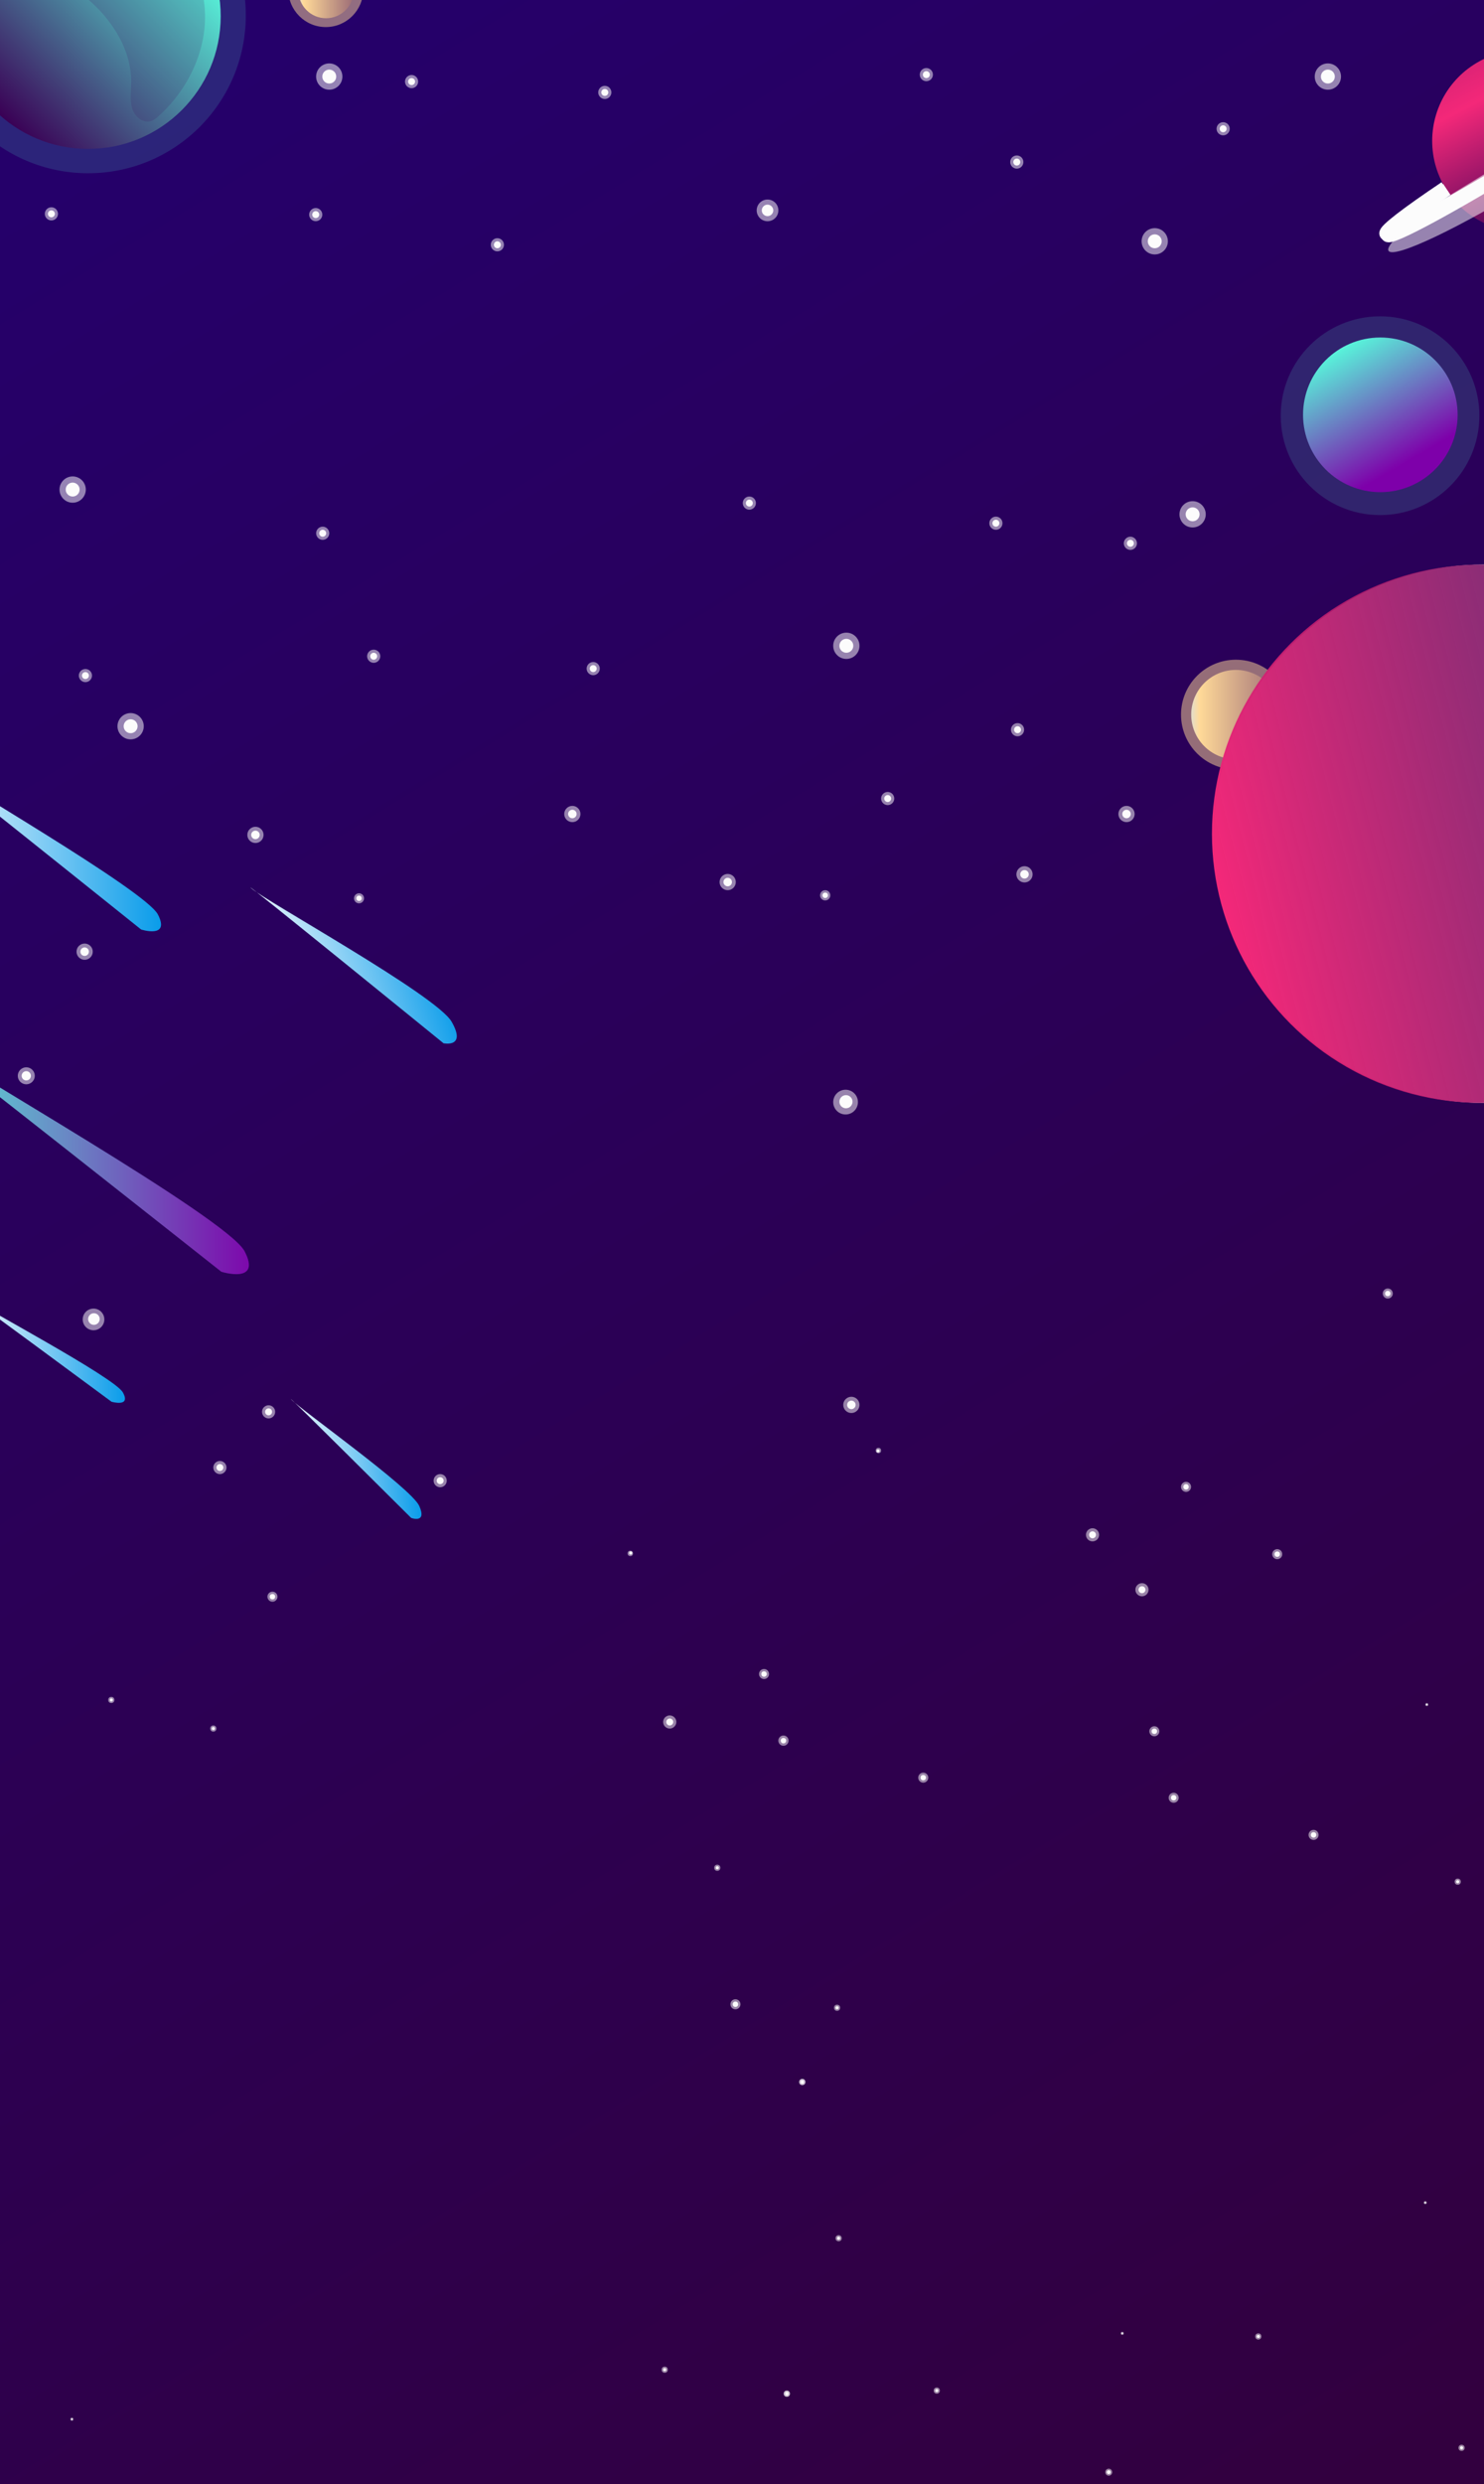 <?xml version="1.0" encoding="UTF-8"?>
<svg width="1920px" height="3212px" viewBox="0 0 1920 3212" version="1.1" xmlns="http://www.w3.org/2000/svg" xmlns:xlink="http://www.w3.org/1999/xlink">
    <rect x="0" y="0" width="1920" height="3212" fill="#333333" stroke="none"/>
    <!-- Generator: Sketch 53.2 (72643) - https://sketchapp.com -->
    <title>Desktop HD@0,5x</title>
    <desc>Created with Sketch.</desc>
    <defs>
        <linearGradient x1="35.812%" y1="-3.245%" x2="65.016%" y2="91.99%" id="linearGradient-1">
            <stop stop-color="#25006A" offset="0%"></stop>
            <stop stop-color="#32003F" offset="100%"></stop>
        </linearGradient>
        <linearGradient x1="85.355%" y1="14.645%" x2="14.645%" y2="85.355%" id="linearGradient-2">
            <stop stop-color="#CCE0F4" offset="0%"></stop>
            <stop stop-color="#C3E2F2" offset="1%"></stop>
            <stop stop-color="#A9E6EC" offset="3%"></stop>
            <stop stop-color="#80EDE3" offset="5%"></stop>
            <stop stop-color="#58F4DA" offset="7%"></stop>
            <stop stop-color="#3A0055" offset="100%"></stop>
        </linearGradient>
        <linearGradient x1="-0.004%" y1="49.977%" x2="99.997%" y2="49.977%" id="linearGradient-3">
            <stop stop-color="#CCE0F4" offset="0%"></stop>
            <stop stop-color="#C6D7ED" offset="1%"></stop>
            <stop stop-color="#B5BDDB" offset="2%"></stop>
            <stop stop-color="#9A94BE" offset="4%"></stop>
            <stop stop-color="#755A95" offset="6%"></stop>
            <stop stop-color="#451161" offset="8%"></stop>
            <stop stop-color="#3A0055" offset="9%"></stop>
            <stop stop-color="#3A0055" offset="18%"></stop>
        </linearGradient>
        <linearGradient x1="24.997%" y1="6.69%" x2="75.008%" y2="93.31%" id="linearGradient-4">
            <stop stop-color="#C6D7ED" offset="0%"></stop>
            <stop stop-color="#B4BDDB" offset="0%"></stop>
            <stop stop-color="#9894BE" offset="0%"></stop>
            <stop stop-color="#705A95" offset="0%"></stop>
            <stop stop-color="#3F1161" offset="0%"></stop>
            <stop stop-color="#330055" offset="0%"></stop>
            <stop stop-color="#F42879" offset="0%"></stop>
            <stop stop-color="#58F4DA" offset="0%"></stop>
            <stop stop-color="#7E00AA" offset="85.035%"></stop>
        </linearGradient>
        <linearGradient x1="73.029%" y1="94.401%" x2="27.092%" y2="5.643%" id="linearGradient-5">
            <stop stop-color="#CCE0F4" offset="0%"></stop>
            <stop stop-color="#C6D7ED" offset="0%"></stop>
            <stop stop-color="#B4BDDB" offset="0%"></stop>
            <stop stop-color="#9894BE" offset="0%"></stop>
            <stop stop-color="#705A95" offset="0%"></stop>
            <stop stop-color="#3F1161" offset="0%"></stop>
            <stop stop-color="#330055" offset="0%"></stop>
            <stop stop-color="#F42879" offset="78%"></stop>
            <stop stop-color="#EA2677" stop-opacity="0.92" offset="99%"></stop>
            <stop stop-color="#330055" stop-opacity="0.8" offset="100%"></stop>
        </linearGradient>
        <linearGradient x1="0%" y1="50%" x2="100%" y2="50%" id="linearGradient-6">
            <stop stop-color="#CCE0F4" offset="0%"></stop>
            <stop stop-color="#D1DFEB" offset="2%"></stop>
            <stop stop-color="#E0DED1" offset="4%"></stop>
            <stop stop-color="#F7DBA8" offset="8%"></stop>
            <stop stop-color="#FFDA99" offset="9%"></stop>
            <stop stop-color="#3A0055" offset="100%"></stop>
        </linearGradient>
        <linearGradient x1="0%" y1="49.997%" x2="100%" y2="49.997%" id="linearGradient-7">
            <stop stop-color="#CCE0F4" offset="0%"></stop>
            <stop stop-color="#C6D7ED" offset="0%"></stop>
            <stop stop-color="#B4BDDB" offset="0%"></stop>
            <stop stop-color="#9894BE" offset="0%"></stop>
            <stop stop-color="#705A95" offset="0%"></stop>
            <stop stop-color="#3F1161" offset="0%"></stop>
            <stop stop-color="#330055" offset="0%"></stop>
            <stop stop-color="#F42879" offset="0%"></stop>
            <stop stop-color="#FFFFFF" offset="0%"></stop>
            <stop stop-color="#0098E9" offset="100%"></stop>
        </linearGradient>
        <linearGradient x1="3.3%" y1="52.842%" x2="96.817%" y2="46.95%" id="linearGradient-8">
            <stop stop-color="#CCE0F4" offset="0%"></stop>
            <stop stop-color="#C6D7ED" offset="0%"></stop>
            <stop stop-color="#B4BDDB" offset="0%"></stop>
            <stop stop-color="#9894BE" offset="0%"></stop>
            <stop stop-color="#705A95" offset="0%"></stop>
            <stop stop-color="#3F1161" offset="0%"></stop>
            <stop stop-color="#330055" offset="0%"></stop>
            <stop stop-color="#F42879" offset="0%"></stop>
            <stop stop-color="#FFFFFF" offset="0%"></stop>
            <stop stop-color="#0098E9" offset="100%"></stop>
        </linearGradient>
        <linearGradient x1="-0.019%" y1="50.002%" x2="100%" y2="50.002%" id="linearGradient-9">
            <stop stop-color="#CCE0F4" offset="0%"></stop>
            <stop stop-color="#C6D7ED" offset="0%"></stop>
            <stop stop-color="#B4BDDB" offset="0%"></stop>
            <stop stop-color="#9894BE" offset="0%"></stop>
            <stop stop-color="#705A95" offset="0%"></stop>
            <stop stop-color="#3F1161" offset="0%"></stop>
            <stop stop-color="#330055" offset="0%"></stop>
            <stop stop-color="#F42879" offset="0%"></stop>
            <stop stop-color="#FFFFFF" offset="0%"></stop>
            <stop stop-color="#0098E9" offset="100%"></stop>
        </linearGradient>
        <linearGradient x1="10.638%" y1="58.559%" x2="90.116%" y2="40.47%" id="linearGradient-10">
            <stop stop-color="#CCE0F4" offset="0%"></stop>
            <stop stop-color="#C6D7ED" offset="0%"></stop>
            <stop stop-color="#B4BDDB" offset="0%"></stop>
            <stop stop-color="#9894BE" offset="0%"></stop>
            <stop stop-color="#705A95" offset="0%"></stop>
            <stop stop-color="#3F1161" offset="0%"></stop>
            <stop stop-color="#330055" offset="0%"></stop>
            <stop stop-color="#F42879" offset="0%"></stop>
            <stop stop-color="#FFFFFF" offset="0%"></stop>
            <stop stop-color="#0098E9" offset="100%"></stop>
        </linearGradient>
        <linearGradient x1="0.003%" y1="50.002%" x2="99.997%" y2="50.002%" id="linearGradient-11">
            <stop stop-color="#CCE0F4" offset="0%"></stop>
            <stop stop-color="#C6D7ED" offset="0%"></stop>
            <stop stop-color="#B4BDDB" offset="0%"></stop>
            <stop stop-color="#9894BE" offset="0%"></stop>
            <stop stop-color="#705A95" offset="0%"></stop>
            <stop stop-color="#3F1161" offset="0%"></stop>
            <stop stop-color="#330055" offset="0%"></stop>
            <stop stop-color="#F42879" offset="0%"></stop>
            <stop stop-color="#58F4DA" offset="0%"></stop>
            <stop stop-color="#7E00AA" offset="100%"></stop>
        </linearGradient>
        <linearGradient x1="1.514%" y1="62.266%" x2="98.471%" y2="37.786%" id="linearGradient-12">
            <stop stop-color="#9894BE" offset="0%"></stop>
            <stop stop-color="#705A95" offset="0%"></stop>
            <stop stop-color="#3F1161" offset="0%"></stop>
            <stop stop-color="#330055" offset="0%"></stop>
            <stop stop-color="#F42879" offset="0%"></stop>
            <stop stop-color="#330055" stop-opacity="0.8" offset="100%"></stop>
            <stop stop-color="#AA0080" offset="100%"></stop>
            <stop stop-color="#FF0055" stop-opacity="0.97" offset="100%"></stop>
        </linearGradient>
    </defs>
    <g id="Desktop-HD" stroke="none" stroke-width="1" fill="none" fill-rule="evenodd">
        <g id="bontenew" transform="translate(-369, -184)">
            <rect id="gradiente-background" fill="url(#linearGradient-1)" fill-rule="nonzero" x="364" y="183" width="1948" height="3791"></rect>
            <g id="cuzi1" transform="translate(279, 0)" fill-rule="nonzero">
                <circle id="carai" fill-opacity="0.15" fill="#58F4DA" cx="204" cy="204" r="204"></circle>
                <circle id="cuuu" fill="url(#linearGradient-2)" cx="204" cy="205.015" r="171.522"></circle>
                <path d="M107.582,125.374 C143.297,142.912 179.55,160.795 208.963,187.609 C238.376,214.423 260.521,251.874 259.79,291.669 C259.598,302.539 257.761,313.713 260.958,324.147 C264.155,334.58 274.862,343.806 285.255,340.599 C289.051,339.432 292.207,336.803 295.171,334.154 C338.153,295.688 363.699,235.706 352.768,179.053 C341.837,122.4 290.137,73.846 232.469,74.516 C200.245,74.861 170.03,89.141 141.004,103.137 C128.601,109.023 114.027,119.091 116.838,132.57" id="pqp" fill="url(#linearGradient-3)" opacity="0.15"></path>
            </g>
            <g id="azulroxo" transform="translate(2026, 593)" fill-rule="nonzero">
                <circle id="e-azul" fill-opacity="0.15" fill="#58F4DA" cx="128.5" cy="128.5" r="128.5"></circle>
                <circle id="esse-eh-roxin" fill="url(#linearGradient-4)" cx="128.876" cy="127.362" r="99.986"></circle>
            </g>
            <g id="Group-5" transform="translate(1943, 342)" fill="#FCFCFC" fill-rule="nonzero">
                <circle id="Oval" opacity="0.52" cx="8.5" cy="8.5" r="8.5"></circle>
                <circle id="Oval" cx="8.5" cy="8.5" r="4.5"></circle>
            </g>
            <g id="Group-4" transform="translate(2070, 266)" fill="#FCFCFC" fill-rule="nonzero">
                <circle id="Oval" opacity="0.52" cx="17" cy="17" r="17"></circle>
                <circle id="Oval" cx="17" cy="17" r="9"></circle>
            </g>
            <g id="Group-47" transform="translate(1677, 1119)" fill="#FCFCFC" fill-rule="nonzero">
                <circle id="Oval" opacity="0.52" cx="8.5" cy="8.5" r="8.5"></circle>
                <circle id="Oval" cx="8.5" cy="8.5" r="4.5"></circle>
            </g>
            <g id="Group-108" transform="translate(471, 1049)" fill="#FCFCFC" fill-rule="nonzero">
                <circle id="Oval" opacity="0.52" cx="8.5" cy="8.5" r="8.5"></circle>
                <circle id="Oval" cx="8.5" cy="8.5" r="4.5"></circle>
            </g>
            <g id="Group-109" transform="translate(521, 1106)" fill="#FCFCFC" fill-rule="nonzero">
                <circle id="Oval" opacity="0.52" cx="17" cy="17" r="17"></circle>
                <circle id="Oval" cx="17" cy="17" r="9"></circle>
            </g>
            <g id="Group-43" transform="translate(778, 865)" fill="#FCFCFC" fill-rule="nonzero">
                <circle id="Oval" opacity="0.52" cx="8.5" cy="8.5" r="8.5"></circle>
                <circle id="Oval" cx="8.5" cy="8.5" r="4.5"></circle>
            </g>
            <g id="Group-110" transform="translate(446, 800)" fill="#FCFCFC" fill-rule="nonzero">
                <circle id="Oval" opacity="0.52" cx="17" cy="17" r="17"></circle>
                <circle id="Oval" cx="17" cy="17" r="9"></circle>
            </g>
            <g id="Group-111" transform="translate(1823, 878)" fill="#FCFCFC" fill-rule="nonzero">
                <circle id="Oval" opacity="0.52" cx="8.5" cy="8.5" r="8.5"></circle>
                <circle id="Oval" cx="8.5" cy="8.5" r="4.5"></circle>
            </g>
            <g id="planetinha-" transform="translate(2162, 249)">
                <g id="Group-16" transform="translate(2.13, -0)">
                    <path d="M71.002,171.276 C49.183,129.186 54.832,78.079 85.314,41.785 C115.797,5.492 165.109,-8.84 210.258,5.473 C255.407,19.785 287.5,59.924 291.573,107.171 C295.646,154.419 270.896,199.471 228.865,221.32 C201.305,235.65 169.188,238.427 139.582,229.042 C109.977,219.657 85.307,198.877 71.002,171.276" id="praneta" fill="url(#linearGradient-5)" fill-rule="nonzero"></path>
                    <path d="M276.334,57.174 C321.968,31.604 352.745,16.818 354.865,20.271 C358.394,25.998 281.851,79.688 183.88,140.181 C85.909,200.675 3.647,245.083 0.118,239.356 C-2.154,235.679 28.593,212.231 76.813,179.908" id="anel2" stroke="#FCFCFC" stroke-width="17.01"></path>
                    <path d="M272.947,69.685 C319.595,45.8 352.046,33.736 356.102,40.236 C362.775,51.071 288.767,108.894 190.806,169.387 C92.846,229.881 8.028,270.146 1.355,259.32 C-2.935,252.364 26.038,226.042 73.243,192.074" id="anel" fill="#FCFCFC" fill-rule="nonzero" opacity="0.52"></path>
                </g>
                <path d="M276.314,55.011 C321.948,29.451 352.715,14.655 354.845,18.118 C358.374,23.845 281.831,77.535 183.86,138.029 C85.889,198.522 3.627,242.93 0.118,237.172 C-2.154,233.486 28.593,210.048 76.813,177.725" id="anel" stroke="#FCFCFC" stroke-width="17.01"></path>
            </g>
            <g id="planetamarelo" transform="translate(1897, 1037)" fill-rule="nonzero">
                <circle id="uu" fill="url(#linearGradient-6)" cx="71" cy="71" r="57.814"></circle>
                <circle id="amaerelo" fill-opacity="0.5" fill="#FFDA99" cx="71" cy="71" r="71"></circle>
            </g>
            <g id="planeta-2amarelo" transform="translate(742, 122)" fill-rule="nonzero">
                <circle id="nois" fill="url(#linearGradient-6)" cx="48.864" cy="49.874" r="35.728"></circle>
                <circle id="eta" fill-opacity="0.5" fill="#FFDA99" cx="48.5" cy="48.5" r="48.5"></circle>
            </g>
            <g id="Group-12" transform="translate(778, 266)" fill="#FCFCFC" fill-rule="nonzero">
                <circle id="Oval" opacity="0.52" cx="17" cy="17" r="17"></circle>
                <g id="Oval-2" transform="translate(8, 8)">
                    <circle id="Oval" cx="9" cy="9" r="9"></circle>
                </g>
            </g>
            <g id="Group-13" transform="translate(893, 281)" fill="#FCFCFC" fill-rule="nonzero">
                <circle id="Oval" opacity="0.52" cx="8.5" cy="8.5" r="8.5"></circle>
                <circle id="Oval" cx="8.5" cy="8.5" r="4.5"></circle>
            </g>
            <g id="Group-9" transform="translate(1348, 442)" fill="#FCFCFC" fill-rule="nonzero">
                <circle id="Oval" opacity="0.52" cx="14.03" cy="14.03" r="14.03"></circle>
                <circle id="Oval" cx="14.03" cy="14.03" r="7.43"></circle>
            </g>
            <g id="Group-45" transform="translate(1895, 832)" fill="#FCFCFC" fill-rule="nonzero">
                <circle id="Oval" opacity="0.52" cx="17" cy="17" r="17"></circle>
                <circle id="Oval" cx="17" cy="17" r="9"></circle>
            </g>
            <g id="Group-46" transform="translate(1128, 1040)" fill="#FCFCFC" fill-rule="nonzero">
                <circle id="Oval" opacity="0.52" cx="8.5" cy="8.5" r="8.5"></circle>
                <circle id="Oval" cx="8.5" cy="8.5" r="4.5"></circle>
            </g>
            <g id="Group-6" transform="translate(1846, 479)" fill="#FCFCFC" fill-rule="nonzero">
                <circle id="Oval" opacity="0.52" cx="17" cy="17" r="17"></circle>
                <circle id="Oval" cx="17" cy="17" r="9"></circle>
            </g>
            <g id="Group-8" transform="translate(1559, 272)" fill="#FCFCFC" fill-rule="nonzero">
                <circle id="Oval" opacity="0.52" cx="8.5" cy="8.5" r="8.5"></circle>
                <circle id="Oval" cx="8.5" cy="8.5" r="4.5"></circle>
            </g>
            <g id="Group-49" transform="translate(1509, 1208)" fill="#FCFCFC" fill-rule="nonzero">
                <circle id="Oval" opacity="0.52" cx="8.5" cy="8.5" r="8.5"></circle>
                <circle id="Oval" cx="8.5" cy="8.5" r="4.5"></circle>
            </g>
            <g id="Group-48" transform="translate(1447, 1002)" fill="#FCFCFC" fill-rule="nonzero">
                <circle id="Oval" opacity="0.52" cx="17" cy="17" r="17"></circle>
                <circle id="Oval" cx="17" cy="17" r="9"></circle>
            </g>
            <g id="Group-15" transform="translate(427, 452)" fill="#FCFCFC" fill-rule="nonzero">
                <circle id="Oval" opacity="0.52" cx="8.5" cy="8.5" r="8.5"></circle>
                <circle id="Oval" cx="8.5" cy="8.5" r="4.5"></circle>
            </g>
            <g id="Group-14" transform="translate(769, 453)" fill="#FCFCFC" fill-rule="nonzero">
                <circle id="Oval" opacity="0.52" cx="8.5" cy="8.5" r="8.5"></circle>
                <circle id="Oval" cx="8.5" cy="8.5" r="4.5"></circle>
            </g>
            <g id="Group-44" transform="translate(1649, 852)" fill="#FCFCFC" fill-rule="nonzero">
                <circle id="Oval" opacity="0.52" cx="8.5" cy="8.5" r="8.5"></circle>
                <circle id="Oval" cx="8.5" cy="8.5" r="4.5"></circle>
            </g>
            <g id="Group-10" transform="translate(1143, 295)" fill="#FCFCFC" fill-rule="nonzero">
                <circle id="Oval" opacity="0.52" cx="8.5" cy="8.5" r="8.5"></circle>
                <circle id="Oval" cx="8.5" cy="8.5" r="4.5"></circle>
            </g>
            <g id="Group-65" transform="translate(844, 1024)" fill="#FCFCFC" fill-rule="nonzero">
                <circle id="Oval" opacity="0.52" cx="8.5" cy="8.5" r="8.5"></circle>
                <circle id="Oval" cx="8.5" cy="8.5" r="4.5"></circle>
            </g>
            <g id="Group-52" transform="translate(1330, 826)" fill="#FCFCFC" fill-rule="nonzero">
                <circle id="Oval" opacity="0.52" cx="8.5" cy="8.5" r="8.5"></circle>
                <circle id="Oval" cx="8.5" cy="8.5" r="4.5"></circle>
            </g>
            <g id="Group-7" transform="translate(1676, 385)" fill="#FCFCFC" fill-rule="nonzero">
                <circle id="Oval" opacity="0.52" cx="8.53" cy="8.53" r="8.53"></circle>
                <circle id="Oval" cx="8.53" cy="8.53" r="4.52"></circle>
            </g>
            <g id="Group-64" transform="translate(1940, 914)" fill="#FFFFFF" fill-rule="nonzero">
                <circle id="Oval" cx="348" cy="348" r="348"></circle>
            </g>
            <g id="5-meteoross" transform="translate(278, 1169)" fill-rule="nonzero">
                <path d="M273.581,216.844 C273.581,216.844 311.619,229.018 295.32,197.436 C279.021,165.855 20.916,17.868 1.897,0.885 C-17.122,-16.097 273.581,216.844 273.581,216.844 Z" id="Path" fill="url(#linearGradient-7)"></path>
                <path d="M622.974,977.664 C622.974,977.664 643.738,985.435 633.468,962.223 C623.197,939.011 478.891,836.728 467.941,824.595 C456.99,812.461 622.974,977.664 622.974,977.664 Z" id="Path" fill="url(#linearGradient-8)"></path>
                <path d="M235.289,827.425 C235.289,827.425 260.956,834.973 249.954,815.353 C238.953,795.732 64.85,703.655 52.053,693.094 C39.255,682.533 235.289,827.425 235.289,827.425 Z" id="Path" fill="url(#linearGradient-9)"></path>
                <path d="M664.85,363.931 C664.85,363.931 695.034,370.33 675.29,336.031 C655.546,301.731 433.844,179.669 415.938,163.39 C398.032,147.11 664.85,363.931 664.85,363.931 Z" id="Path" fill="url(#linearGradient-10)"></path>
                <path d="M377.329,659.345 C377.329,659.345 430.03,675.917 407.418,632.774 C384.805,589.63 27.577,387.604 1.239,364.403 C-25.1,341.202 377.329,659.345 377.329,659.345 Z" id="Path" fill="url(#linearGradient-11)"></path>
            </g>
            <g id="planetoso" transform="translate(1937, 914)" fill="url(#linearGradient-12)" fill-rule="nonzero">
                <circle id="Ovalgrand" cx="348" cy="348" r="348"></circle>
            </g>
            <g id="Group-59" transform="translate(930, 2090)" fill="#FCFCFC" fill-rule="nonzero">
                <circle id="Oval" opacity="0.52" cx="8.5" cy="8.5" r="8.5"></circle>
                <circle id="Oval" cx="8.5" cy="8.5" r="4.5"></circle>
            </g>
            <g id="Group-58" transform="translate(645, 2073)" fill="#FCFCFC" fill-rule="nonzero">
                <circle id="Oval" opacity="0.52" cx="8.5" cy="8.5" r="8.5"></circle>
                <circle id="Oval" cx="8.5" cy="8.5" r="4.5"></circle>
            </g>
            <g id="Group-57" transform="translate(708, 2001)" fill="#FCFCFC" fill-rule="nonzero">
                <circle id="Oval" opacity="0.52" cx="8.5" cy="8.5" r="8.5"></circle>
                <circle id="Oval" cx="8.5" cy="8.5" r="4.5"></circle>
            </g>
            <g id="Group-60" transform="translate(476, 1876)" fill="#FCFCFC" fill-rule="nonzero">
                <circle id="Oval" opacity="0.52" cx="14" cy="14" r="14"></circle>
                <circle id="Oval" cx="14.5" cy="13.5" r="7.5"></circle>
            </g>
            <g id="Group-61" transform="translate(392, 1564)" fill="#FCFCFC" fill-rule="nonzero">
                <circle id="Oval" opacity="0.52" cx="11" cy="11" r="11"></circle>
                <circle id="Oval" cx="11" cy="11" r="6"></circle>
            </g>
            <g id="Group-62" transform="translate(468, 1404)" fill="#FCFCFC" fill-rule="nonzero">
                <circle id="Oval" opacity="0.52" cx="10.5" cy="10.5" r="10.5"></circle>
                <circle id="Oval" cx="10.5" cy="10.5" r="5.5"></circle>
            </g>
            <g id="Group-56" transform="translate(715, 2242)" fill="#FCFCFC" fill-rule="nonzero">
                <circle id="Oval" opacity="0.52" cx="6.5" cy="6.5" r="6.5"></circle>
                <circle id="Oval" cx="6.5" cy="6.5" r="3.5"></circle>
            </g>
            <g id="Group-55" transform="translate(689, 1253)" fill="#FCFCFC" fill-rule="nonzero">
                <circle id="Oval" opacity="0.52" cx="10.5" cy="10.5" r="10.5"></circle>
                <circle id="Oval" cx="10.5" cy="10.5" r="5.5"></circle>
            </g>
            <g id="Group-54" transform="translate(827, 1339)" fill="#FCFCFC" fill-rule="nonzero">
                <circle id="Oval" opacity="0.52" cx="6.5" cy="6.5" r="6.5"></circle>
                <circle id="Oval" cx="6.5" cy="6.5" r="3.5"></circle>
            </g>
            <g id="Group-63" transform="translate(1300, 1314)" fill="#FCFCFC" fill-rule="nonzero">
                <circle id="Oval" opacity="0.52" cx="10.5" cy="10.5" r="10.5"></circle>
                <circle id="Oval" cx="10.5" cy="10.5" r="5.5"></circle>
            </g>
            <g id="Group-3" transform="translate(1430, 1335)" fill="#FCFCFC" fill-rule="nonzero">
                <circle id="Oval" opacity="0.52" cx="6.63" cy="6.63" r="6.63"></circle>
                <circle id="Oval" cx="6.63" cy="6.63" r="3.51"></circle>
            </g>
            <g id="Group-66" transform="translate(1460, 1990)" fill="#FCFCFC" fill-rule="nonzero">
                <circle id="Oval" opacity="0.52" cx="10.5" cy="10.5" r="10.5"></circle>
                <circle id="Oval" cx="10.5" cy="10.5" r="5.5"></circle>
            </g>
            <g id="Group-67" transform="translate(1502, 2056)" fill="#FCFCFC" fill-rule="nonzero">
                <circle id="Oval" opacity="0.52" cx="3.5" cy="3.5" r="3.5"></circle>
                <circle id="Oval" cx="3" cy="4" r="2"></circle>
            </g>
            <g id="Group-68" transform="translate(1447, 1593)" fill="#FCFCFC" fill-rule="nonzero">
                <circle id="Oval" opacity="0.52" cx="16" cy="16" r="16"></circle>
                <circle id="Oval" cx="16.5" cy="15.5" r="8.5"></circle>
            </g>
            <g id="Group-53" transform="translate(1099, 1226)" fill="#FCFCFC" fill-rule="nonzero">
                <circle id="Oval" opacity="0.52" cx="10.5" cy="10.5" r="10.5"></circle>
                <circle id="Oval" cx="10.5" cy="10.5" r="5.5"></circle>
            </g>
            <g id="Group-51" transform="translate(1684, 1304)" fill="#FCFCFC" fill-rule="nonzero">
                <circle id="Oval" opacity="0.52" cx="10.5" cy="10.5" r="10.5"></circle>
                <circle id="Oval" cx="10.5" cy="10.5" r="5.5"></circle>
            </g>
            <g id="Group-50" transform="translate(1816, 1226)" fill="#FCFCFC" fill-rule="nonzero">
                <circle id="Oval" opacity="0.52" cx="10.5" cy="10.5" r="10.5"></circle>
                <circle id="Oval" cx="10.5" cy="10.5" r="5.5"></circle>
            </g>
            <g id="Group-69" transform="translate(2158, 1850)" fill="#FCFCFC" fill-rule="nonzero">
                <circle id="Oval" opacity="0.52" cx="6.5" cy="6.5" r="6.5"></circle>
                <circle id="Oval" cx="6.5" cy="6.5" r="3.5"></circle>
            </g>
            <g id="Group-70" transform="translate(1838, 2231)" fill="#FCFCFC" fill-rule="nonzero">
                <circle id="Oval" opacity="0.52" cx="8.5" cy="8.5" r="8.5"></circle>
                <circle id="Oval" cx="8.5" cy="8.5" r="4.5"></circle>
            </g>
            <g id="Group-71" transform="translate(1774, 2160)" fill="#FCFCFC" fill-rule="nonzero">
                <circle id="Oval" opacity="0.52" cx="8.5" cy="8.5" r="8.5"></circle>
                <circle id="Oval" cx="8.5" cy="8.5" r="4.5"></circle>
            </g>
            <g id="Group-72" transform="translate(2015, 2187)" fill="#FCFCFC" fill-rule="nonzero">
                <circle id="Oval" opacity="0.52" cx="6.5" cy="6.5" r="6.5"></circle>
                <circle id="Oval" cx="6.5" cy="6.5" r="3.5"></circle>
            </g>
            <g id="Group-73" transform="translate(1897, 2100)" fill="#FCFCFC" fill-rule="nonzero">
                <circle id="Oval" opacity="0.52" cx="6.5" cy="6.5" r="6.5"></circle>
                <circle id="Oval" cx="6.5" cy="6.5" r="3.5"></circle>
            </g>
            <g id="Group-74" transform="translate(1293, 2595)" fill="#FCFCFC" fill-rule="nonzero">
                <circle id="Oval" opacity="0.52" cx="4" cy="4" r="4"></circle>
                <circle id="Oval" cx="4" cy="4" r="2"></circle>
            </g>
            <g id="Group-75" transform="translate(1227, 2402)" fill="#FCFCFC" fill-rule="nonzero">
                <circle id="Oval" opacity="0.52" cx="8.5" cy="8.5" r="8.5"></circle>
                <circle id="Oval" cx="8.5" cy="8.5" r="4.5"></circle>
            </g>
            <g id="Group-2" transform="translate(1376, 2428)" fill="#FCFCFC" fill-rule="nonzero">
                <circle id="Oval" opacity="0.52" cx="6.63" cy="6.63" r="6.63"></circle>
                <circle id="Oval" cx="6.63" cy="6.63" r="3.51"></circle>
            </g>
            <g id="Group-76" transform="translate(1351, 2342)" fill="#FCFCFC" fill-rule="nonzero">
                <circle id="Oval" opacity="0.52" cx="6.5" cy="6.5" r="6.5"></circle>
                <circle id="Oval" cx="6.5" cy="6.5" r="3.5"></circle>
            </g>
            <g id="Group-77" transform="translate(1993, 3201)" fill="#FCFCFC" fill-rule="nonzero">
                <circle id="Oval" opacity="0.52" cx="4" cy="4" r="4"></circle>
                <circle id="Oval" cx="4" cy="4" r="2"></circle>
            </g>
            <g id="Group-78" transform="translate(1557, 2476)" fill="#FCFCFC" fill-rule="nonzero">
                <circle id="Oval" opacity="0.52" cx="6.5" cy="6.5" r="6.5"></circle>
                <circle id="Oval" cx="6.5" cy="6.5" r="3.5"></circle>
            </g>
            <g id="Group-79" transform="translate(1181, 2189)" fill="#FCFCFC" fill-rule="nonzero">
                <circle id="Oval" opacity="0.52" cx="3.5" cy="3.5" r="3.5"></circle>
                <circle id="Oval" cx="4" cy="3" r="2"></circle>
            </g>
            <g id="Group-80" transform="translate(641, 2415)" fill="#FCFCFC" fill-rule="nonzero">
                <circle id="Oval" opacity="0.52" cx="4" cy="4" r="4"></circle>
                <circle id="Oval" cx="4" cy="4" r="2"></circle>
            </g>
            <g id="Group-81" transform="translate(509, 2378)" fill="#FCFCFC" fill-rule="nonzero">
                <circle id="Oval" opacity="0.52" cx="4" cy="4" r="4"></circle>
                <circle id="Oval" cx="4" cy="4" r="2"></circle>
            </g>
            <g id="Group-82" transform="translate(1448, 2776)" fill="#FCFCFC" fill-rule="nonzero">
                <circle id="Oval" opacity="0.52" cx="4" cy="4" r="4"></circle>
                <circle id="Oval" cx="4" cy="4" r="2"></circle>
            </g>
            <g id="Group-83" transform="translate(1314, 2769)" fill="#FCFCFC" fill-rule="nonzero">
                <circle id="Oval" opacity="0.52" cx="6.5" cy="6.5" r="6.5"></circle>
                <circle id="Oval" cx="6.5" cy="6.5" r="3.5"></circle>
            </g>
            <g id="Group-84" transform="translate(1403, 2872)" fill="#FCFCFC" fill-rule="nonzero">
                <circle id="Oval" opacity="0.52" cx="4" cy="4" r="4"></circle>
                <circle id="Oval" cx="4" cy="4" r="2"></circle>
            </g>
            <g id="Group-85" transform="translate(1403, 2872)" fill="#FCFCFC" fill-rule="nonzero">
                <circle id="Oval" opacity="0.52" cx="4" cy="4" r="4"></circle>
                <circle id="Oval" cx="4" cy="4" r="2"></circle>
            </g>
            <g id="Group-86" transform="translate(1225, 3244)" fill="#FCFCFC" fill-rule="nonzero">
                <circle id="Oval" opacity="0.52" cx="4" cy="4" r="4"></circle>
                <circle id="Oval" cx="4" cy="4" r="2"></circle>
            </g>
            <g id="Group-87" transform="translate(1450, 3074)" fill="#FCFCFC" fill-rule="nonzero">
                <circle id="Oval" opacity="0.52" cx="4" cy="4" r="4"></circle>
                <circle id="Oval" cx="4" cy="4" r="2"></circle>
            </g>
            <g id="Group-88" transform="translate(1881, 2502)" fill="#FCFCFC" fill-rule="nonzero">
                <circle id="Oval" opacity="0.52" cx="6.5" cy="6.5" r="6.5"></circle>
                <circle id="Oval" cx="6.5" cy="6.5" r="3.5"></circle>
            </g>
            <g id="Group-89" transform="translate(1856, 2416)" fill="#FCFCFC" fill-rule="nonzero">
                <circle id="Oval" opacity="0.52" cx="6.5" cy="6.5" r="6.5"></circle>
                <circle id="Oval" cx="6.5" cy="6.5" r="3.5"></circle>
            </g>
            <g id="Group-90" transform="translate(2062, 2550)" fill="#FCFCFC" fill-rule="nonzero">
                <circle id="Oval" opacity="0.52" cx="6.5" cy="6.5" r="6.5"></circle>
                <circle id="Oval" cx="6.5" cy="6.5" r="3.5"></circle>
            </g>
            <g id="Group-92" transform="translate(2251, 2613)" fill="#FCFCFC" fill-rule="nonzero">
                <circle id="Oval" opacity="0.52" cx="4" cy="4" r="4"></circle>
                <circle id="Oval" cx="4" cy="4" r="2"></circle>
            </g>
            <g id="Group-93" transform="translate(2256, 3345)" fill="#FCFCFC" fill-rule="nonzero">
                <circle id="Oval" opacity="0.52" cx="4" cy="4" r="4"></circle>
                <circle id="Oval" cx="4" cy="4" r="2"></circle>
            </g>
            <g id="Group-94" transform="translate(1577, 3271)" fill="#FCFCFC" fill-rule="nonzero">
                <circle id="Oval" opacity="0.52" cx="4" cy="4" r="4"></circle>
                <circle id="Oval" cx="4" cy="4" r="2"></circle>
            </g>
            <g id="Group-95" transform="translate(1383, 3275)" fill="#FCFCFC" fill-rule="nonzero">
                <circle id="Oval" opacity="0.52" cx="4" cy="4" r="4"></circle>
                <circle id="Oval" cx="4" cy="4" r="2"></circle>
            </g>
            <g id="Group-96" transform="translate(1383, 3275)" fill="#FCFCFC" fill-rule="nonzero">
                <circle id="Oval" opacity="0.52" cx="4" cy="4" r="4"></circle>
                <circle id="Oval" cx="4" cy="4" r="2"></circle>
            </g>
            <g id="Group-38" transform="translate(460, 3310)" fill="#FCFCFC" fill-rule="nonzero">
                <circle id="Oval" opacity="0.52" cx="2" cy="2" r="2"></circle>
                <circle id="Oval" cx="2" cy="2" r="1"></circle>
            </g>
            <g id="Group-97" transform="translate(1819, 3199)" fill="#FCFCFC" fill-rule="nonzero">
                <circle id="Oval" opacity="0.52" cx="2" cy="2" r="2"></circle>
                <circle id="Oval" cx="2" cy="2" r="1"></circle>
            </g>
            <g id="Group-98" transform="translate(2211, 3030)" fill="#FCFCFC" fill-rule="nonzero">
                <circle id="Oval" opacity="0.52" cx="2" cy="2" r="2"></circle>
                <circle id="Oval" cx="2" cy="2" r="1"></circle>
            </g>
            <g id="Group-99" transform="translate(2213, 2386)" fill="#FCFCFC" fill-rule="nonzero">
                <circle id="Oval" opacity="0.52" cx="2" cy="2" r="2"></circle>
                <circle id="Oval" cx="2" cy="2" r="1"></circle>
            </g>
            <g id="Group-11" transform="translate(1004, 492)" fill="#FCFCFC" fill-rule="nonzero">
                <circle id="Oval" opacity="0.52" cx="8.5" cy="8.5" r="8.5"></circle>
                <circle id="Oval" cx="8.5" cy="8.5" r="4.5"></circle>
            </g>
            <g id="Group-107" transform="translate(1799, 3376)" fill="#FCFCFC" fill-rule="nonzero">
                <circle id="Oval" opacity="0.52" cx="4.5" cy="4.5" r="4.5"></circle>
                <circle id="Oval" cx="4.5" cy="4.5" r="2.5"></circle>
            </g>
        </g>
    </g>
</svg>